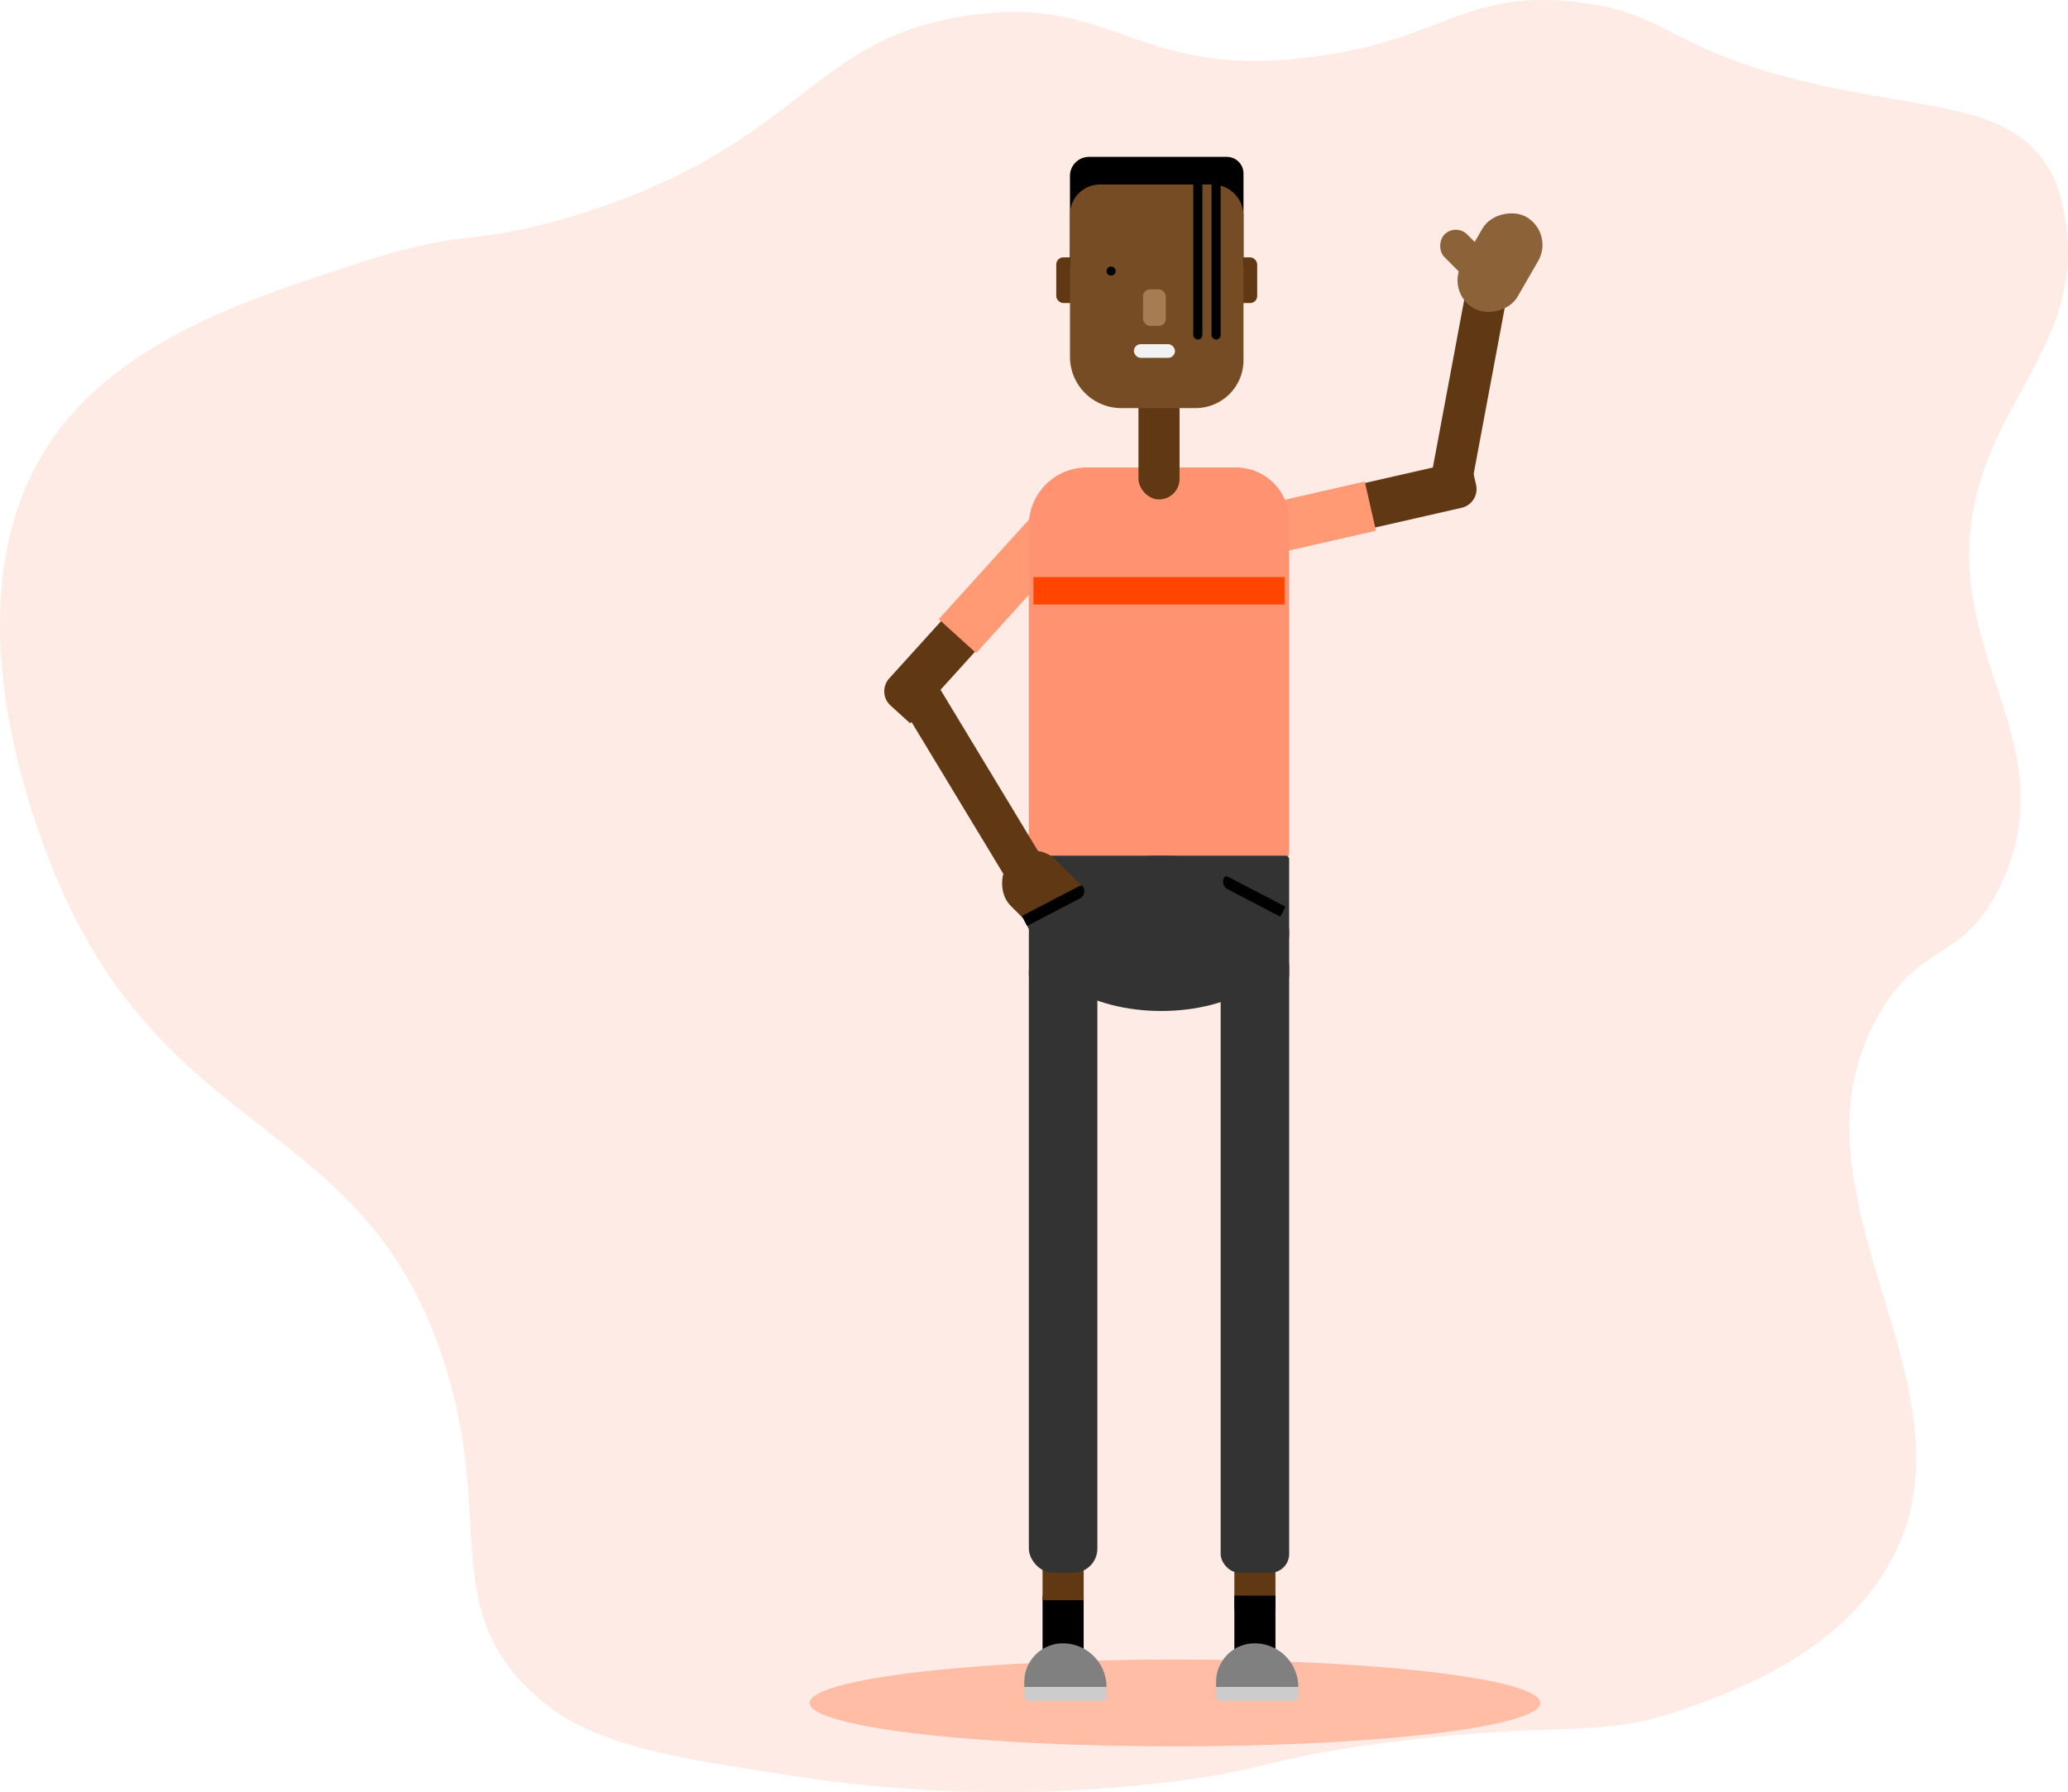 <svg xmlns="http://www.w3.org/2000/svg" viewBox="0 0 452.85 392.35"><defs><style>.cls-1,.cls-5{fill:#ff9271;}.cls-1{opacity:0.18;}.cls-2,.cls-9{fill:#ff4500;}.cls-2{opacity:0.28;}.cls-3{fill:#603813;}.cls-4{fill:#ff9a75;}.cls-6{fill:#754c24;}.cls-7{fill:#a67c52;}.cls-8{fill:#f2f2f2;}.cls-10{fill:#333;}.cls-11{fill:gray;}.cls-12{fill:#ccc;}.cls-13{fill:#8c6239;}</style></defs><title>Asset 10</title><g id="Layer_2" data-name="Layer 2"><g id="Layer_1-2" data-name="Layer 1"><path class="cls-1" d="M125.3,47.35c-22,6.67-22.65,2.46-46,10-24.51,7.91-52.95,17.1-68,39-23.94,34.85-3.2,86.22,2,98,24.84,56.24,66.91,50.57,84,104,10.73,33.54-.59,52.26,18,71,12.48,12.59,29,15.06,62,20a297.4,297.4,0,0,0,77,1c24.57-2.79,21.93-5.42,51-9,37.38-4.6,44.62-.6,63-7,10.07-3.51,34.92-12.07,46-33,20.16-38.07-25.26-79.68-3-119,9.43-16.66,18.85-11.44,27-29,15.19-32.73-16.77-52.48-4-90,6.67-19.61,21.59-32.39,18-55-.58-3.64-1.26-7.66-4-12-8.53-13.5-25.78-12.25-51-18-32.57-7.43-31.37-15.81-53-18-23.75-2.4-28.45,8.26-56,12-39.78,5.39-43.61-13.61-76-9C176.81,8.4,176,32,125.3,47.35Z"/><ellipse class="cls-2" cx="257.3" cy="372.85" rx="80" ry="9.5"/><path class="cls-3" d="M301.2,91.94h10a0,0,0,0,1,0,0v34.54a0,0,0,0,1,0,0h-5.79a4.21,4.21,0,0,1-4.21-4.21V91.94A0,0,0,0,1,301.2,91.94Z" transform="translate(267.78 432.02) rotate(-102.84)"/><rect class="cls-4" x="278.92" y="98.33" width="11.05" height="32.1" transform="translate(332.74 -188.37) rotate(77.16)"/><path class="cls-3" d="M202.2,124.94h10a0,0,0,0,1,0,0v34.54a0,0,0,0,1,0,0h-5.79a4.21,4.21,0,0,1-4.21-4.21V124.94A0,0,0,0,1,202.2,124.94Z" transform="translate(149.1 -102.29) rotate(42.17)"/><rect class="cls-4" x="214.92" y="111.33" width="11.05" height="32.1" transform="translate(142.57 -115.02) rotate(42.17)"/><rect class="cls-3" x="270.3" y="324.35" width="9" height="28"/><rect x="228.3" y="349.35" width="9" height="15"/><rect class="cls-3" x="228.3" y="322.35" width="9" height="28"/><path class="cls-5" d="M238,102.35h32.64A11.65,11.65,0,0,1,282.3,114v72.35a4,4,0,0,1-4,4h-49a4,4,0,0,1-4-4V115.06A12.71,12.71,0,0,1,238,102.35Z"/><rect class="cls-3" x="249.3" y="83.35" width="9" height="26" rx="4.5"/><rect class="cls-3" x="270.3" y="56.35" width="5" height="10" rx="1.54"/><rect class="cls-3" x="231.3" y="56.35" width="5" height="10" rx="1.54"/><path d="M238.47,34.35h30.19A3.64,3.64,0,0,1,272.3,38V58.35a0,0,0,0,1,0,0h-38a0,0,0,0,1,0,0V38.52A4.17,4.17,0,0,1,238.47,34.35Z"/><path class="cls-6" d="M261.81,89.35H245.55A11.25,11.25,0,0,1,234.3,78.1V47a6.61,6.61,0,0,1,6.61-6.61h24.54a6.85,6.85,0,0,1,6.85,6.85V78.86A10.49,10.49,0,0,1,261.81,89.35Z"/><rect x="265.3" y="39.35" width="2" height="35" rx="1"/><rect x="261.3" y="39.35" width="2" height="35" rx="1"/><circle cx="243.3" cy="59.35" r="1"/><rect class="cls-7" x="250.3" y="63.35" width="5" height="8" rx="1.54"/><rect class="cls-8" x="248.3" y="75.35" width="9" height="3" rx="1.5"/><rect class="cls-9" x="226.3" y="126.35" width="55" height="6"/><rect class="cls-10" x="225.3" y="187.35" width="57" height="27" rx="0.73"/><ellipse class="cls-10" cx="254.3" cy="204.35" rx="28" ry="17"/><rect class="cls-10" x="225.3" y="207.35" width="15" height="137" rx="5.28"/><rect class="cls-10" x="267.3" y="207.35" width="15" height="137" rx="4.12"/><path class="cls-11" d="M232.75,359.8h0a9.55,9.55,0,0,1,9.55,9.55v0a0,0,0,0,1,0,0h-18a0,0,0,0,1,0,0v-1.1a8.45,8.45,0,0,1,8.45-8.45Z"/><path class="cls-12" d="M224.3,369.35h18a0,0,0,0,1,0,0v2.16a.84.84,0,0,1-.84.84H225.24a.94.94,0,0,1-.94-.94v-2.06A0,0,0,0,1,224.3,369.35Z"/><rect x="270.3" y="349.35" width="9" height="15"/><path class="cls-11" d="M274.75,359.8h0a9.55,9.55,0,0,1,9.55,9.55v0a0,0,0,0,1,0,0h-18a0,0,0,0,1,0,0v-1.1A8.45,8.45,0,0,1,274.75,359.8Z"/><path class="cls-12" d="M266.3,369.35h18a0,0,0,0,1,0,0v2.16a.84.84,0,0,1-.84.84H267.24a.94.94,0,0,1-.94-.94v-2.06A0,0,0,0,1,266.3,369.35Z"/><rect class="cls-3" x="206.25" y="146.41" width="9.04" height="47.51" transform="matrix(0.86, -0.52, 0.52, 0.86, -57.6, 133.3)"/><rect class="cls-3" x="217.94" y="189.44" width="23.09" height="14.12" rx="7.06" transform="translate(206.16 -104.72) rotate(45)"/><rect class="cls-10" x="226.28" y="196.42" width="17.36" height="16.15" transform="translate(307.71 -98.38) rotate(62.47)"/><rect class="cls-3" x="317.25" y="60.41" width="9.04" height="47.51" transform="translate(20.97 -57.75) rotate(10.6)"/><rect class="cls-13" x="316.94" y="50.44" width="23.09" height="14.12" rx="7.06" transform="translate(542.51 -198.23) rotate(120)"/><rect class="cls-13" x="314.48" y="52.23" width="12.48" height="7.03" rx="3.52" transform="translate(133.36 -210.46) rotate(45)"/><path d="M230.31,190.78h0a1.86,1.86,0,0,1,1.86,1.86v13a0,0,0,0,1,0,0h-2.45a0,0,0,0,1,0,0V191.37A.6.6,0,0,1,230.31,190.78Z" transform="translate(299.96 -98.2) rotate(62.47)"/><path d="M273.13,188.78h2.45a0,0,0,0,1,0,0v13a1.86,1.86,0,0,1-1.86,1.86h0a.6.6,0,0,1-.6-.6V188.78a0,0,0,0,1,0,0Z" transform="translate(575.14 43.58) rotate(117.53)"/></g></g></svg>